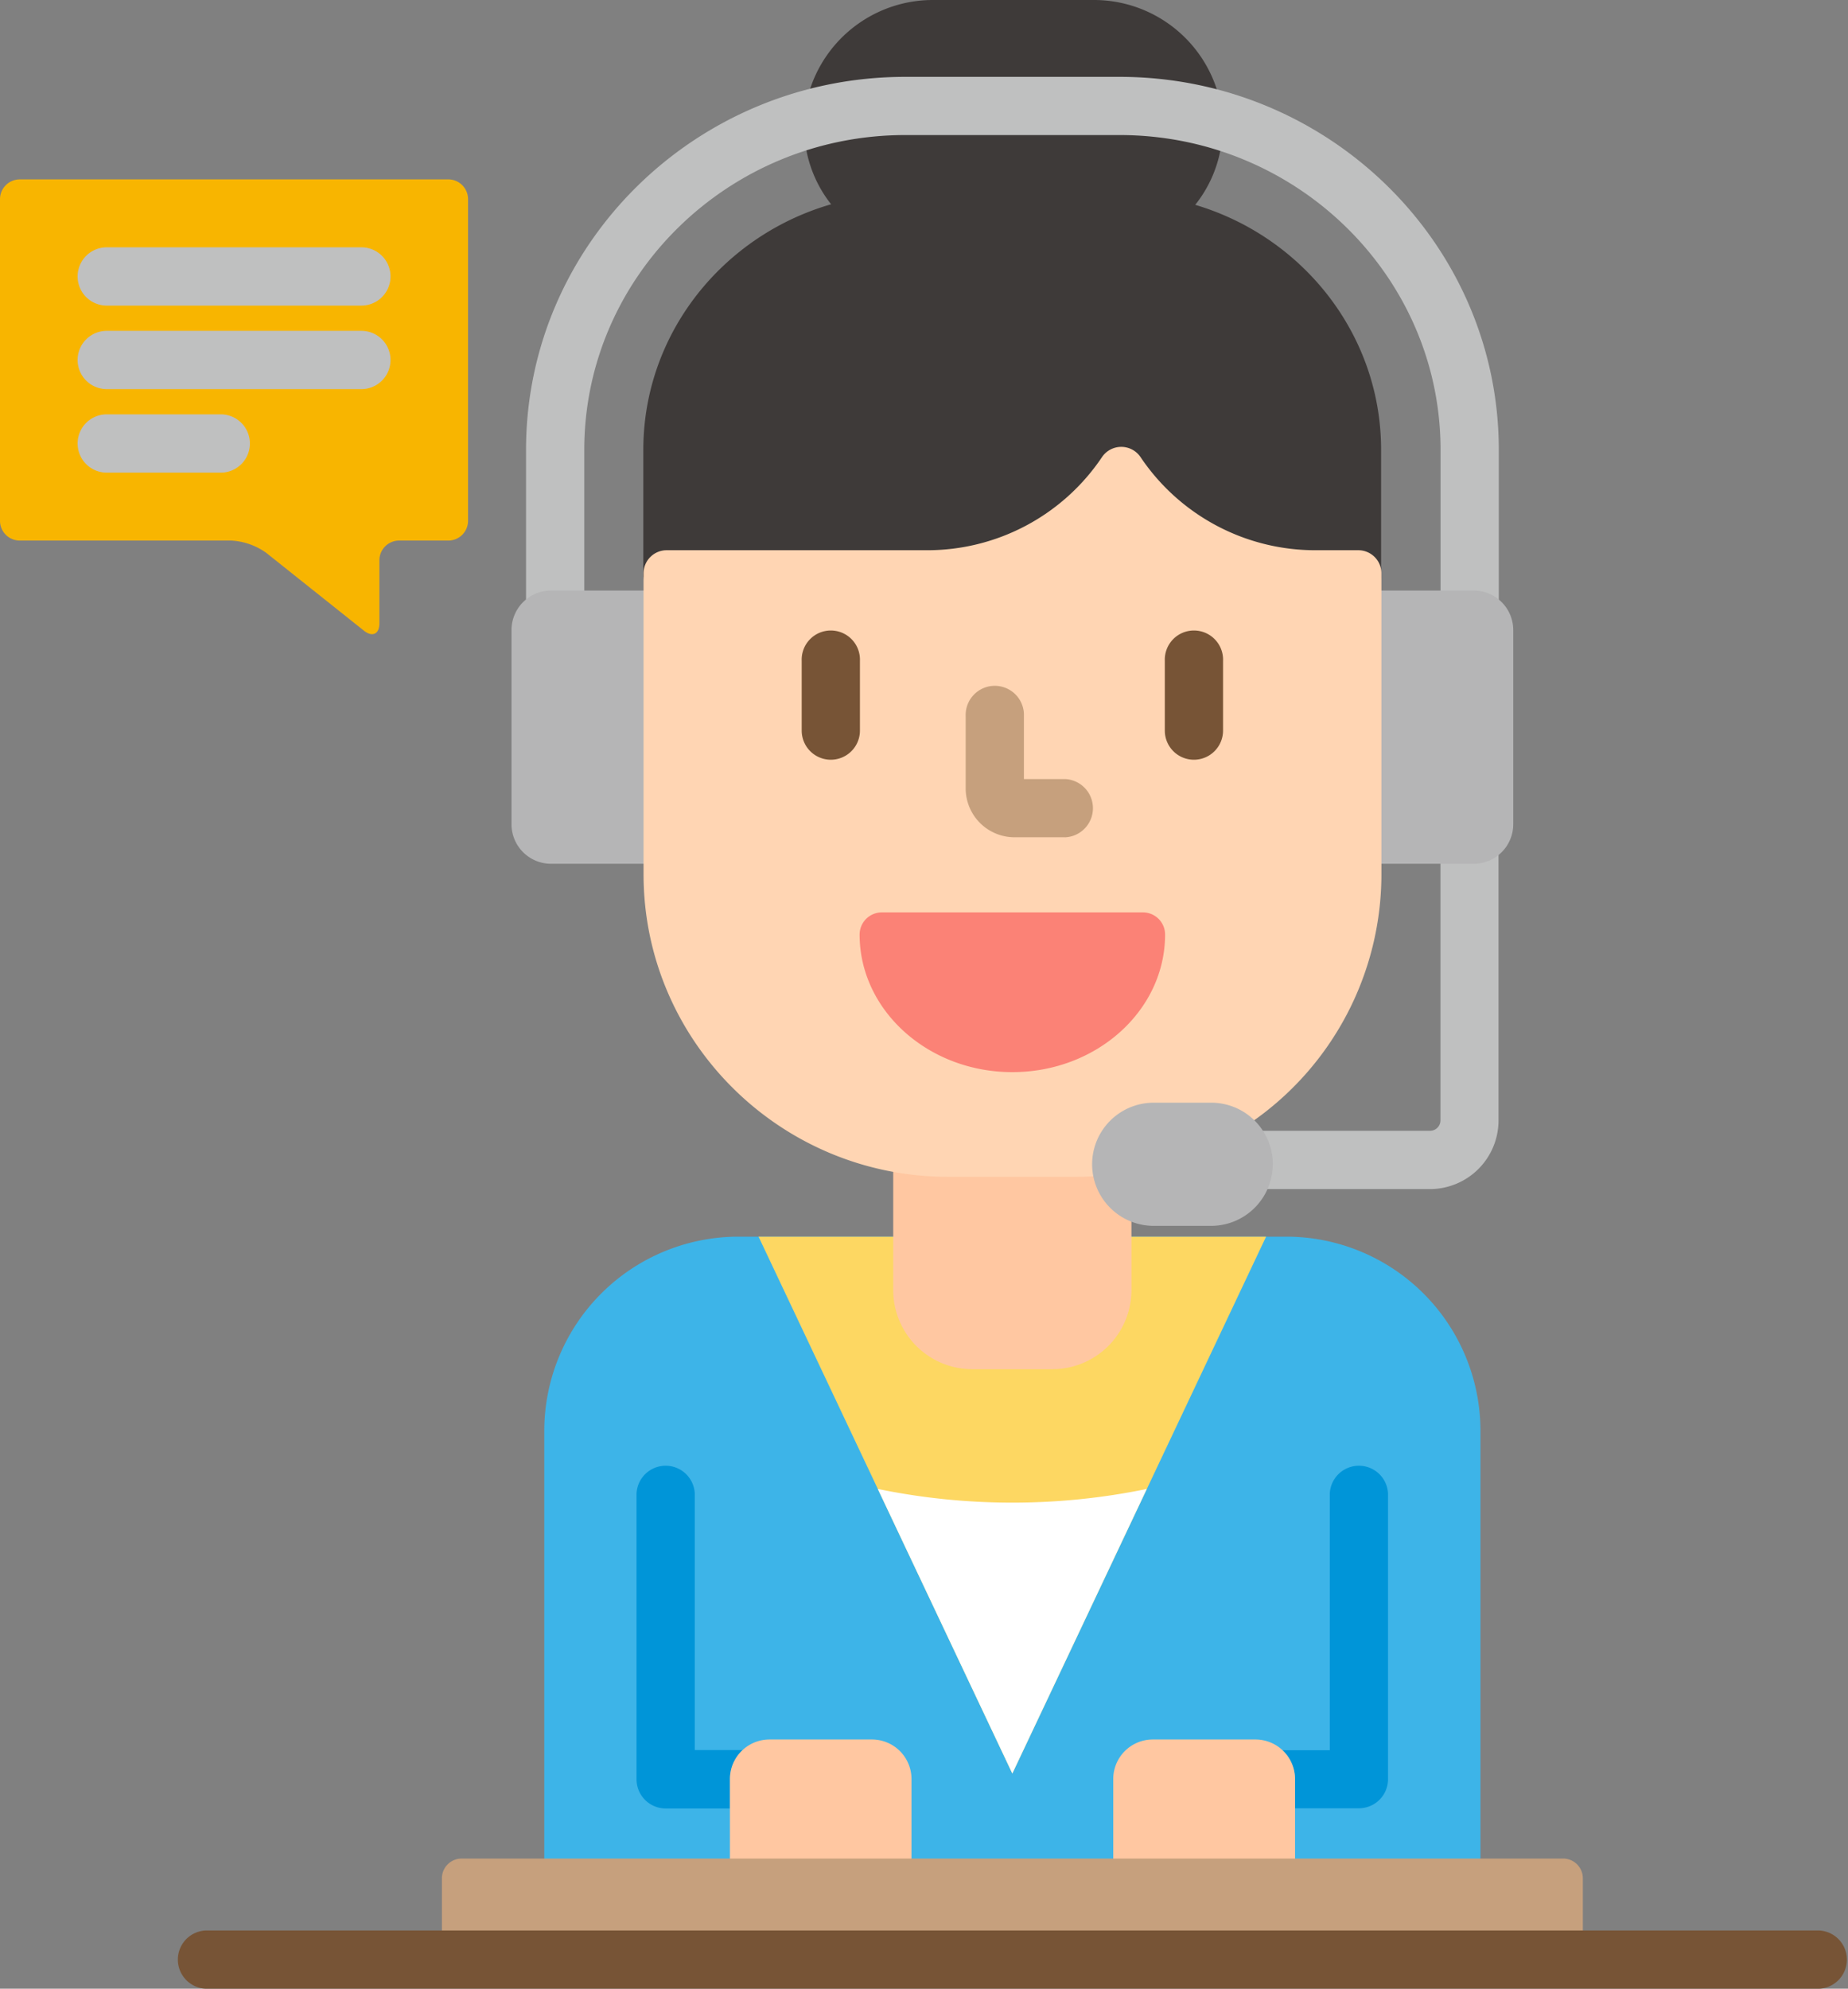 <svg xmlns="http://www.w3.org/2000/svg" viewBox="0 0 405.26 436"><rect x="0" y="0" width="405.26" height="436" fill="#808080" stroke="none"/><defs><style>.cls-1{fill:#3e3a39;}.cls-2{fill:#3db4e8;}.cls-3{fill:#fdd762;}.cls-4{fill:#fff;}.cls-5{fill:#ffc7a1;}.cls-6{fill:#bfc0c0;}.cls-7{fill:#b5b5b6;}.cls-8{fill:#ffd5b3;}.cls-9{fill:#775436;}.cls-10{fill:#c6a07d;}.cls-11{fill:#fb8276;}.cls-12{fill:#0095d8;}.cls-13{fill:#f8b500;}</style></defs><title>tabImg-1</title><g id="圖層_2" data-name="圖層 2"><g id="banner3文字"><path class="cls-1" d="M198.52,17.7h47a83.69,83.69,0,0,1,21.61,2.83A28.34,28.34,0,0,0,239.68,0H204.76a28.34,28.34,0,0,0-27.39,20.41,83.74,83.74,0,0,1,21.15-2.71Z"/><path class="cls-1" d="M198.52,43.35h47a57.49,57.49,0,0,1,16,2.27,27.5,27.5,0,0,0,6.23-13.35,72.24,72.24,0,0,0-22.23-3.5h-47a72.19,72.19,0,0,0-21.83,3.37,27.51,27.51,0,0,0,6.17,13.38,57.78,57.78,0,0,1,15.66-2.17Z"/><path class="cls-1" d="M245.5,42.5h-47c-31.66,0-57.42,25.17-57.42,56.11v28.73a5.07,5.07,0,0,1,5.08-5h57a46.16,46.16,0,0,0,38.45-20.41,5.1,5.1,0,0,1,8.46,0,46.18,46.18,0,0,0,38.46,20.41h9.25a5.07,5.07,0,0,1,5.09,5V98.61c0-30.94-25.76-56.11-57.42-56.11Z"/><path class="cls-2" d="M282,271.12H247.28v11.8a16.46,16.46,0,0,1-16.45,16.44H213.19a16.46,16.46,0,0,1-16.45-16.44v-11.8H162.05a42.6,42.6,0,0,0-42.69,42.42v94.77h205.3V313.54A42.6,42.6,0,0,0,282,271.12Z"/><path class="cls-3" d="M247.28,282.92a16.46,16.46,0,0,1-16.45,16.44H213.19a16.46,16.46,0,0,1-16.45-16.44v-11.8H166.35L222,388.81l55.65-117.69H247.28Z"/><path class="cls-4" d="M222,329.43a145.56,145.56,0,0,1-29.5-3L222,388.81l29.49-62.38a145.39,145.39,0,0,1-29.49,3Z"/><path class="cls-5" d="M240.42,257c-1.42.09-2.84.15-4.28.15H207.88a66.76,66.76,0,0,1-12-1.1v26.83a17.35,17.35,0,0,0,17.3,17.3h17.64a17.35,17.35,0,0,0,17.3-17.3v-16a12.7,12.7,0,0,1-7.71-9.9Z"/><path class="cls-6" d="M323.2,188.52h-7.31v57.14a2.29,2.29,0,0,1-2.26,2.25H275.87A12.46,12.46,0,0,1,277,260.69h36.62a15.05,15.05,0,0,0,15-15V186.28a7.78,7.78,0,0,1-5.46,2.24Z"/><path class="cls-6" d="M120.81,130.32h7.32V98.61c0-38,31.58-69,70.39-69h47c38.81,0,70.39,31,70.39,69v31.71h7.31a7.78,7.78,0,0,1,5.46,2.24V98.61c0-45.09-37.31-81.76-83.16-81.76h-47c-45.86,0-83.16,36.67-83.16,81.76v34a7.75,7.75,0,0,1,5.45-2.24Z"/><path class="cls-7" d="M323.2,129.47H302.07v59.9H323.2a8.67,8.67,0,0,0,8.65-8.65v-42.6a8.67,8.67,0,0,0-8.65-8.65Z"/><path class="cls-7" d="M142,129.47H120.81a8.67,8.67,0,0,0-8.64,8.65v42.6a8.67,8.67,0,0,0,8.64,8.65H142Z"/><path class="cls-8" d="M297.83,120.63h-9.25a46.18,46.18,0,0,1-38.46-20.41,5.1,5.1,0,0,0-8.46,0,46.16,46.16,0,0,1-38.45,20.41h-57a5.07,5.07,0,0,0-5.08,5.05v66c0,36.57,30,66.32,66.78,66.32h28.26c1.48,0,3-.07,4.42-.17a12.52,12.52,0,0,1-.28-2.62A12.68,12.68,0,0,1,253,242.63h12.58a12.69,12.69,0,0,1,8.73,3.48,66.12,66.12,0,0,0,28.63-54.37V125.68a5.07,5.07,0,0,0-5.09-5.05Z"/><path class="cls-9" d="M182.19,166.56a6.39,6.39,0,0,1-6.38-6.39v-15.3a6.39,6.39,0,1,1,12.77,0v15.3a6.39,6.39,0,0,1-6.39,6.39Z"/><path class="cls-9" d="M261.82,166.56a6.38,6.38,0,0,1-6.38-6.39v-15.3a6.39,6.39,0,1,1,12.77,0v15.3a6.39,6.39,0,0,1-6.39,6.39Z"/><path class="cls-10" d="M233.57,183.56H222.48a10.72,10.72,0,0,1-10.71-10.71V157a6.39,6.39,0,1,1,12.77,0v13.8h9a6.39,6.39,0,0,1,0,12.77Z"/><path class="cls-11" d="M222,235.05c-18.46,0-33.49-13.53-33.49-30.17a4.87,4.87,0,0,1,4.88-4.85h57.23a4.86,4.86,0,0,1,4.88,4.85c0,16.64-15,30.17-33.5,30.17Z"/><path class="cls-7" d="M279.11,255.26a13.52,13.52,0,0,1-13.55,13.49H253a13.49,13.49,0,1,1,0-27h12.58a13.51,13.51,0,0,1,13.55,13.48Z"/><path class="cls-12" d="M146,396.48h14.09V390a8.57,8.57,0,0,1,2.8-6.33H152.36V327.48a6.39,6.39,0,0,0-12.77,0v62.61a6.39,6.39,0,0,0,6.39,6.39Z"/><path class="cls-5" d="M199.89,408.31V390a8.67,8.67,0,0,0-8.65-8.64H168.72a8.67,8.67,0,0,0-8.65,8.64v18.27Z"/><path class="cls-12" d="M284,390v6.44H298a6.39,6.39,0,0,0,6.39-6.39V327.48a6.39,6.39,0,0,0-12.77,0v56.23H281.15A8.57,8.57,0,0,1,284,390Z"/><path class="cls-5" d="M284,408.31V390a8.68,8.68,0,0,0-8.65-8.64H252.78a8.67,8.67,0,0,0-8.65,8.64v18.27Z"/><path class="cls-10" d="M347.11,424.08v-12.3a4.33,4.33,0,0,0-4.32-4.32H101.23a4.33,4.33,0,0,0-4.32,4.32v12.3Z"/><path class="cls-9" d="M398.88,436H45.14a6.39,6.39,0,0,1,0-12.77H398.88a6.39,6.39,0,0,1,0,12.77Z"/><path class="cls-13" d="M0,43.65a4.34,4.34,0,0,1,4.32-4.32h94a4.33,4.33,0,0,1,4.32,4.32v70.54a4.33,4.33,0,0,1-4.32,4.32H87.52a4.33,4.33,0,0,0-4.32,4.32v13.81c0,2.37-1.52,3.11-3.39,1.63L58.38,121.2a14.49,14.49,0,0,0-7.71-2.69H4.32A4.33,4.33,0,0,1,0,114.19Z"/><path class="cls-6" d="M79.25,67H23.41a6.39,6.39,0,0,1,0-12.78H79.25a6.39,6.39,0,0,1,0,12.78Z"/><path class="cls-6" d="M79.25,85.31H23.41a6.39,6.39,0,0,1,0-12.78H79.25a6.39,6.39,0,0,1,0,12.78Z"/><path class="cls-6" d="M48.36,103.62H23.41a6.39,6.39,0,0,1,0-12.78h25a6.39,6.39,0,0,1,0,12.78Z"/></g></g></svg>